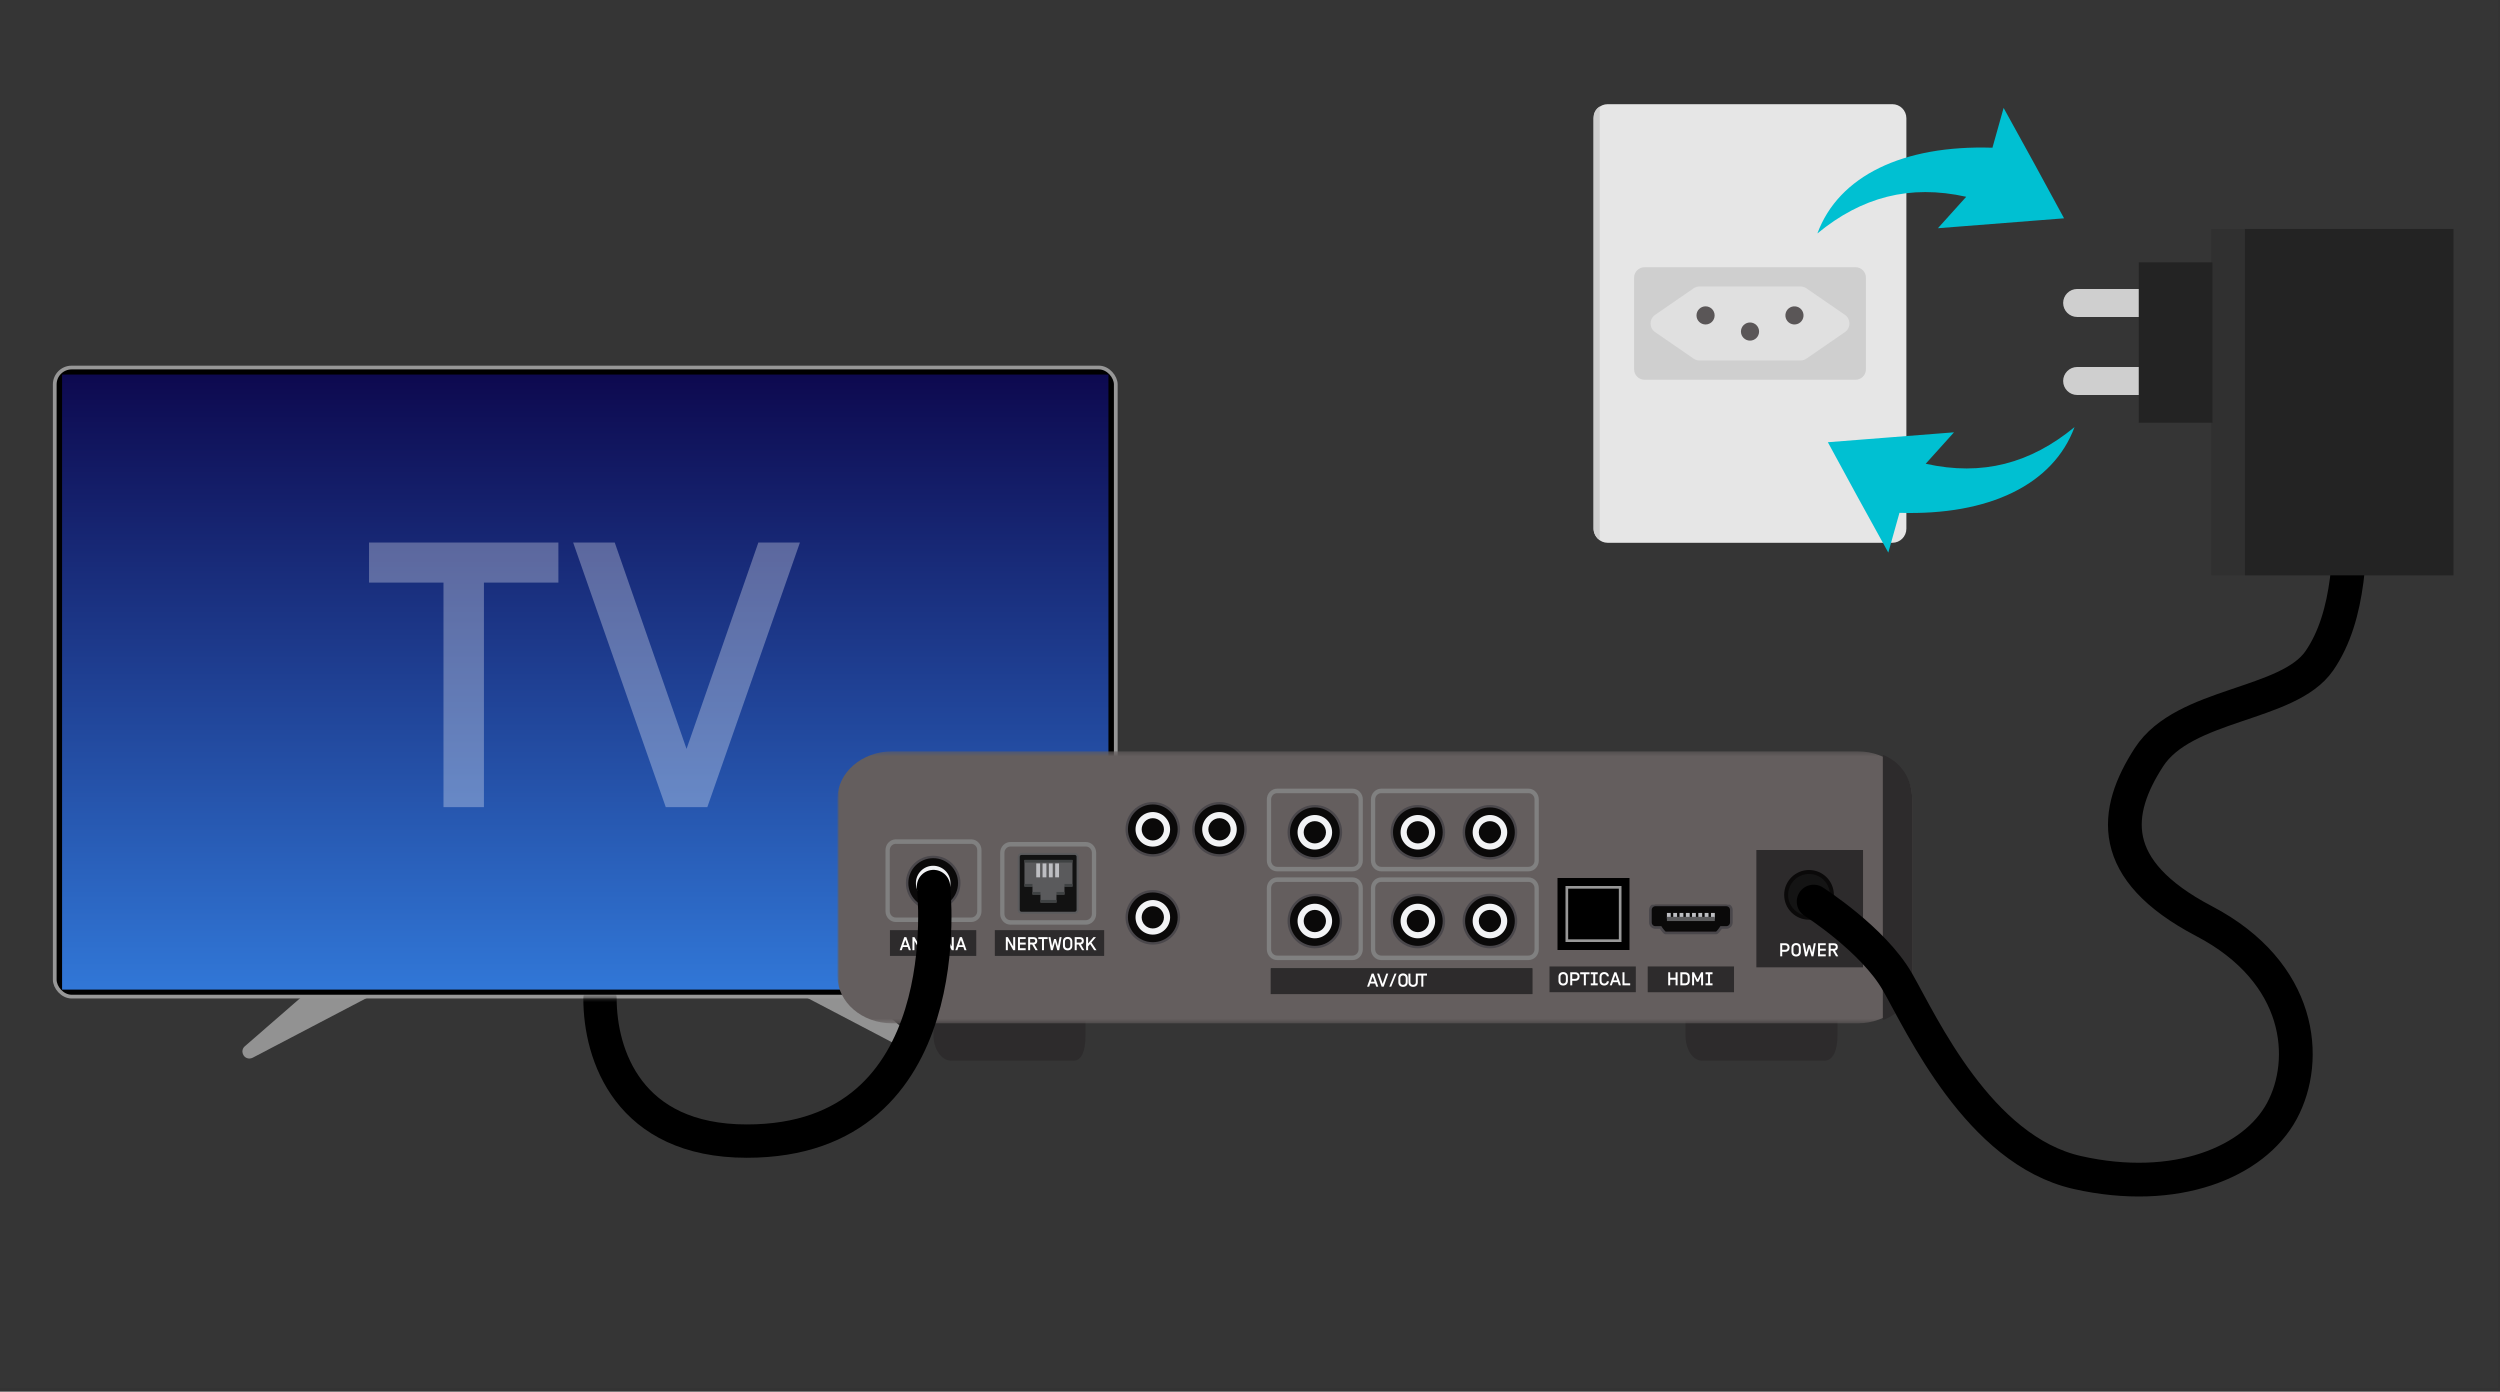<svg width="600" height="334" viewBox="0 0 600 334" fill="none" xmlns="http://www.w3.org/2000/svg">
<rect x="0" y="0" width="600" height="334" fill="#333333" stroke="none"/>
<g id="Group 3">
<rect id="Mask" width="599.549" height="333.083" fill="#D8D8D8" fill-opacity="0.01"/>
<mask id="mask0" mask-type="alpha" maskUnits="userSpaceOnUse" x="0" y="0" width="600" height="334">
<rect id="Mask_2" width="599.549" height="333.083" fill="white"/>
</mask>
<g mask="url(#mask0)">
<g id="Group">
<g id="Group 42">
<g id="Group Copy">
<path id="Rectangle Copy 2" fill-rule="evenodd" clip-rule="evenodd" d="M86.389 227.086C87.448 226.165 88.876 225.791 90.25 226.075L94.718 226.996C98.86 227.85 99.643 233.428 95.897 235.39L60.639 253.855C60.399 253.98 60.132 254.046 59.861 254.046C58.309 254.046 57.59 252.121 58.761 251.103L86.389 227.086Z" fill="#929292"/>
<path id="Rectangle Copy 3" fill-rule="evenodd" clip-rule="evenodd" d="M191.843 225.213C190.784 224.292 189.356 223.918 187.982 224.202L183.514 225.123C179.372 225.977 178.589 231.555 182.335 233.517L217.593 251.982C217.833 252.107 218.1 252.173 218.371 252.173C219.923 252.173 220.643 250.248 219.472 249.23L191.843 225.213Z" fill="#929292"/>
<rect id="Rectangle" x="13.14" y="88.209" width="254.648" height="150.978" rx="4.05" fill="black" stroke="#979797" stroke-width="0.9"/>
<rect id="Rectangle Copy" x="14.901" y="89.893" width="251.125" height="147.612" fill="url(#paint0_linear)"/>
</g>
<path id="TV" opacity="0.3" fill-rule="evenodd" clip-rule="evenodd" d="M116.144 139.821H134.016V130.205H88.566V139.821H106.437V193.709H116.144V139.821ZM137.554 130.205L159.781 193.709H169.76L191.986 130.205H182.007L164.77 179.738L147.534 130.205H137.554Z" fill="white"/>
</g>
<g id="Group 36 Copy 2">
<g id="Group 33">
<path id="Fill 4" fill-rule="evenodd" clip-rule="evenodd" d="M224.04 244.96V248.503C224.04 252.074 226.173 254.56 228.226 254.56H257.643C259.696 254.56 260.52 252.074 260.52 248.503V244.96H224.04Z" fill="#2D2B2C"/>
<path id="Fill 6" fill-rule="evenodd" clip-rule="evenodd" d="M404.52 244.96V248.503C404.52 252.074 406.413 254.56 408.466 254.56H437.882C439.935 254.56 441 252.074 441 248.503V244.96H404.52Z" fill="#2D2B2C"/>
<g id="Group 10">
<mask id="mask1" mask-type="alpha" maskUnits="userSpaceOnUse" x="201" y="180" width="258" height="66">
<path id="Clip 9" fill-rule="evenodd" clip-rule="evenodd" d="M201 245.602V180.322L458.92 180.322V245.602H201Z" fill="white"/>
</mask>
<g mask="url(#mask1)">
<path id="Fill 8" fill-rule="evenodd" clip-rule="evenodd" d="M214.092 245.602C206.892 245.602 201 240.517 201 234.302V191.622C201 185.407 206.892 180.322 214.092 180.322H445.828C453.029 180.322 458.92 185.407 458.92 191.622V234.302C458.92 240.517 453.029 245.602 445.828 245.602H214.092Z" fill="#645E5E"/>
</g>
</g>
<g id="Group 34">
<g clip-path="url(#clip0)">
<g id="Group 2">
<path id="Fill 63" fill-rule="evenodd" clip-rule="evenodd" d="M414.31 217.172H405.807H397.303C396.635 217.172 396.09 217.719 396.09 218.386V221.385C396.09 222.053 396.635 222.599 397.303 222.599H398.55L398.723 222.865L398.737 222.888C398.737 222.888 399.462 223.904 399.707 223.904H401.996H405.807H409.617H411.906C412.151 223.904 412.877 222.888 412.877 222.888L412.89 222.865L413.064 222.599H414.31C414.978 222.599 415.524 222.053 415.524 221.385V218.386C415.524 217.719 414.978 217.172 414.31 217.172Z" fill="#0A0909"/>
<path id="Stroke 64" fill-rule="evenodd" clip-rule="evenodd" d="M414.31 217.172H405.807H397.303C396.635 217.172 396.09 217.719 396.09 218.386V221.385C396.09 222.053 396.635 222.599 397.303 222.599H398.55L398.723 222.865L398.737 222.888C398.737 222.888 399.462 223.904 399.707 223.904H401.996H405.807H409.617H411.906C412.151 223.904 412.877 222.888 412.877 222.888L412.89 222.865L413.064 222.599H414.31C414.978 222.599 415.524 222.053 415.524 221.385V218.386C415.524 217.719 414.978 217.172 414.31 217.172Z" stroke="#4A474B" stroke-width="0.64"/>
<path id="Fill 65" fill-rule="evenodd" clip-rule="evenodd" d="M401.575 220.431H402.496V219.105H401.575V220.431Z" fill="#BDBEC2"/>
<path id="Fill 66" fill-rule="evenodd" clip-rule="evenodd" d="M400.059 220.431H400.981V219.105H400.059V220.431Z" fill="#BDBEC2"/>
<path id="Fill 67" fill-rule="evenodd" clip-rule="evenodd" d="M403.09 220.431H404.012V219.105H403.09V220.431Z" fill="#BDBEC2"/>
<path id="Fill 68" fill-rule="evenodd" clip-rule="evenodd" d="M404.606 220.431H405.527V219.105H404.606V220.431Z" fill="#BDBEC2"/>
<path id="Fill 69" fill-rule="evenodd" clip-rule="evenodd" d="M407.601 220.431H408.523V219.105H407.601V220.431Z" fill="#BDBEC2"/>
<path id="Fill 70" fill-rule="evenodd" clip-rule="evenodd" d="M406.086 220.431H407.008V219.105H406.086V220.431Z" fill="#BDBEC2"/>
<path id="Fill 71" fill-rule="evenodd" clip-rule="evenodd" d="M409.117 220.431H410.039V219.105H409.117V220.431Z" fill="#BDBEC2"/>
<path id="Fill 72" fill-rule="evenodd" clip-rule="evenodd" d="M410.633 220.431H411.554V219.105H410.633V220.431Z" fill="#BDBEC2"/>
<path id="Fill 73" fill-rule="evenodd" clip-rule="evenodd" d="M400.06 221.049H411.554V220.042H400.06V221.049Z" fill="#5A5A5C"/>
<path id="Fill 74" fill-rule="evenodd" clip-rule="evenodd" d="M395.448 238.135H416.165V231.948H395.448V238.135Z" fill="#2D2B2C"/>
<path id="Fill 74 Copy" fill-rule="evenodd" clip-rule="evenodd" d="M371.88 238.135H392.597V231.948H371.88V238.135Z" fill="#2D2B2C"/>
</g>
<path id="HDMI" d="M402.141 234.661H400.851V233.344H400.372V236.48H400.851V235.136H402.141V236.48H402.62V233.344H402.141V234.661ZM404.41 236.48C404.577 236.48 404.729 236.455 404.867 236.404C405.004 236.353 405.122 236.28 405.221 236.184C405.322 236.086 405.4 235.968 405.454 235.83C405.507 235.693 405.534 235.541 405.534 235.373V234.451C405.534 234.283 405.507 234.131 405.454 233.994C405.4 233.856 405.322 233.74 405.221 233.644C405.122 233.546 405.004 233.471 404.867 233.42C404.729 233.369 404.577 233.344 404.41 233.344H403.285V236.48H404.41ZM403.765 236.005V233.819H404.41C404.49 233.819 404.568 233.832 404.643 233.859C404.72 233.886 404.791 233.926 404.853 233.98C404.916 234.031 404.965 234.098 405.001 234.182C405.037 234.262 405.055 234.355 405.055 234.46V235.364C405.055 235.469 405.037 235.563 405.001 235.647C404.965 235.727 404.916 235.795 404.853 235.848C404.791 235.899 404.72 235.938 404.643 235.965C404.568 235.992 404.49 236.005 404.41 236.005H403.765ZM407.42 235.078L406.582 233.344H406.103V236.48H406.578V234.303L407.223 235.638H407.617L408.262 234.303V236.48H408.737V233.344H408.258L407.42 235.078ZM411.005 233.819V233.344H409.334V233.819H409.93V236.005H409.334V236.48H411.005V236.005H410.41V233.819H411.005Z" fill="white"/>
<path id="optical" d="M374.037 235.418C374.037 235.585 374.064 235.738 374.118 235.875C374.172 236.013 374.248 236.131 374.347 236.229C374.448 236.325 374.568 236.398 374.705 236.449C374.842 236.499 374.995 236.525 375.162 236.525C375.329 236.525 375.481 236.499 375.619 236.449C375.756 236.398 375.874 236.325 375.973 236.229C376.074 236.131 376.152 236.013 376.206 235.875C376.26 235.738 376.286 235.585 376.286 235.418V234.406C376.286 234.238 376.26 234.086 376.206 233.949C376.152 233.811 376.074 233.695 375.973 233.599C375.874 233.501 375.756 233.426 375.619 233.375C375.481 233.325 375.329 233.299 375.162 233.299C374.995 233.299 374.842 233.325 374.705 233.375C374.568 233.426 374.448 233.501 374.347 233.599C374.248 233.695 374.172 233.811 374.118 233.949C374.064 234.086 374.037 234.238 374.037 234.406V235.418ZM375.807 235.418C375.807 235.523 375.789 235.615 375.753 235.696C375.717 235.777 375.668 235.844 375.605 235.898C375.543 235.948 375.473 235.987 375.395 236.014C375.32 236.038 375.243 236.05 375.162 236.05C375.081 236.05 375.002 236.038 374.924 236.014C374.85 235.987 374.781 235.948 374.718 235.898C374.656 235.844 374.606 235.777 374.571 235.696C374.535 235.615 374.517 235.523 374.517 235.418V234.406C374.517 234.301 374.535 234.209 374.571 234.128C374.606 234.047 374.656 233.982 374.718 233.931C374.781 233.877 374.85 233.838 374.924 233.814C375.002 233.788 375.081 233.774 375.162 233.774C375.243 233.774 375.32 233.788 375.395 233.814C375.473 233.838 375.543 233.877 375.605 233.931C375.668 233.982 375.717 234.047 375.753 234.128C375.789 234.209 375.807 234.301 375.807 234.406V235.418ZM377.337 235.396H378.049C378.225 235.396 378.38 235.369 378.515 235.315C378.649 235.261 378.76 235.188 378.846 235.096C378.933 235 378.997 234.891 379.039 234.769C379.084 234.643 379.106 234.51 379.106 234.37C379.106 234.23 379.084 234.098 379.039 233.976C378.997 233.85 378.933 233.741 378.846 233.649C378.76 233.553 378.649 233.478 378.515 233.425C378.38 233.371 378.225 233.344 378.049 233.344H376.857V236.48H377.337V235.396ZM378.049 233.81C378.147 233.81 378.233 233.825 378.304 233.855C378.376 233.882 378.434 233.92 378.479 233.971C378.527 234.022 378.561 234.082 378.582 234.15C378.606 234.216 378.618 234.288 378.618 234.365C378.618 234.443 378.606 234.516 378.582 234.585C378.561 234.651 378.527 234.709 378.479 234.76C378.434 234.81 378.376 234.851 378.304 234.881C378.233 234.908 378.147 234.921 378.049 234.921H377.337V233.81H378.049ZM381.488 233.819V233.344H379.243V233.819H380.126V236.48H380.605V233.819H381.488ZM383.457 233.819V233.344H381.786V233.819H382.382V236.005H381.786V236.48H383.457V236.005H382.861V233.819H383.457ZM386.134 235.508H385.655C385.646 235.597 385.621 235.677 385.579 235.745C385.54 235.814 385.491 235.871 385.431 235.916C385.371 235.96 385.306 235.995 385.234 236.019C385.162 236.039 385.089 236.05 385.014 236.05C384.934 236.05 384.855 236.038 384.777 236.014C384.702 235.987 384.634 235.948 384.571 235.898C384.508 235.844 384.459 235.777 384.423 235.696C384.387 235.615 384.369 235.523 384.369 235.418V234.406C384.369 234.301 384.387 234.209 384.423 234.128C384.459 234.047 384.508 233.982 384.571 233.931C384.634 233.877 384.702 233.838 384.777 233.814C384.855 233.788 384.934 233.774 385.014 233.774C385.089 233.774 385.162 233.786 385.234 233.81C385.306 233.831 385.371 233.864 385.431 233.908C385.491 233.953 385.54 234.01 385.579 234.079C385.621 234.147 385.646 234.227 385.655 234.316H386.134C386.125 234.161 386.093 234.02 386.036 233.895C385.979 233.77 385.901 233.662 385.803 233.572C385.704 233.483 385.588 233.416 385.453 233.371C385.319 233.323 385.173 233.299 385.014 233.299C384.847 233.299 384.695 233.325 384.557 233.375C384.42 233.426 384.301 233.501 384.199 233.599C384.101 233.695 384.024 233.811 383.971 233.949C383.917 234.086 383.89 234.238 383.89 234.406V235.418C383.89 235.585 383.917 235.738 383.971 235.875C384.024 236.013 384.101 236.131 384.199 236.229C384.301 236.325 384.42 236.398 384.557 236.449C384.695 236.499 384.847 236.525 385.014 236.525C385.173 236.525 385.318 236.501 385.449 236.453C385.583 236.405 385.7 236.338 385.798 236.252C385.897 236.162 385.975 236.054 386.031 235.929C386.091 235.804 386.125 235.663 386.134 235.508ZM387.249 235.279L387.684 234.034L388.118 235.279H387.249ZM388.535 236.48H389.028L387.93 233.344H387.437L386.34 236.48H386.832L387.097 235.723H388.27L388.535 236.48ZM389.396 236.48H391.246V236.005H389.875V233.344H389.396V236.48Z" fill="white"/>
</g>
</g>
<path id="Fill 11" fill-rule="evenodd" clip-rule="evenodd" d="M451.88 181.162V244.82C456.36 243.22 458.92 239.298 458.92 234.554V191.795C458.92 187.05 456.36 182.882 451.88 181.162Z" fill="#2D2B2C"/>
<g id="Group 28">
<g clip-path="url(#clip1)">
<g id="Group 19">
<path id="Fill 13" fill-rule="evenodd" clip-rule="evenodd" d="M331.487 211.658C330.694 211.658 330.047 212.337 330.047 213.173V227.823C330.047 228.658 330.694 229.338 331.487 229.338H366.847C367.64 229.338 368.287 228.658 368.287 227.823V213.173C368.287 212.337 367.64 211.658 366.847 211.658H331.487ZM366.847 230.417H331.487C330.127 230.417 329.021 229.253 329.021 227.823V213.173C329.021 211.742 330.127 210.578 331.487 210.578H366.847C368.206 210.578 369.313 211.742 369.313 213.173V227.823C369.313 229.253 368.206 230.417 366.847 230.417Z" fill="#808080"/>
<path id="Fill 15" fill-rule="evenodd" clip-rule="evenodd" d="M306.507 211.658C305.712 211.658 305.067 212.337 305.067 213.173V227.823C305.067 228.658 305.712 229.338 306.507 229.338H324.613C325.408 229.338 326.053 228.658 326.053 227.823V213.173C326.053 212.337 325.408 211.658 324.613 211.658H306.507ZM324.613 230.417H306.507C305.147 230.417 304.04 229.253 304.04 227.823V213.173C304.04 211.742 305.147 210.578 306.507 210.578H324.613C325.973 210.578 327.08 211.742 327.08 213.173V227.823C327.08 229.253 325.973 230.417 324.613 230.417Z" fill="#808080"/>
<path id="Fill 48" fill-rule="evenodd" clip-rule="evenodd" d="M364.142 221.045C364.142 224.666 361.207 227.601 357.586 227.601C353.966 227.601 351.031 224.666 351.031 221.045C351.031 217.425 353.966 214.49 357.586 214.49C361.207 214.49 364.142 217.425 364.142 221.045Z" fill="#4A474B"/>
<path id="Fill 49" fill-rule="evenodd" clip-rule="evenodd" d="M363.553 221.045C363.553 224.341 360.882 227.013 357.586 227.013C354.291 227.013 351.62 224.341 351.62 221.045C351.62 217.751 354.291 215.079 357.586 215.079C360.882 215.079 363.553 217.751 363.553 221.045Z" fill="#0A0909"/>
<path id="Fill 50" fill-rule="evenodd" clip-rule="evenodd" d="M361.734 221.045C361.734 223.337 359.877 225.194 357.587 225.194C355.295 225.194 353.438 223.337 353.438 221.045C353.438 218.755 355.295 216.897 357.587 216.897C359.877 216.897 361.734 218.755 361.734 221.045Z" fill="#F2F3F5"/>
<path id="Fill 51" fill-rule="evenodd" clip-rule="evenodd" d="M360.258 221.045C360.258 222.521 359.062 223.717 357.586 223.717C356.111 223.717 354.914 222.521 354.914 221.045C354.914 219.57 356.111 218.374 357.586 218.374C359.062 218.374 360.258 219.57 360.258 221.045Z" fill="#0A0909"/>
<path id="Fill 52" fill-rule="evenodd" clip-rule="evenodd" d="M346.841 221.045C346.841 224.666 343.906 227.601 340.286 227.601C336.665 227.601 333.73 224.666 333.73 221.045C333.73 217.425 336.665 214.49 340.286 214.49C343.906 214.49 346.841 217.425 346.841 221.045Z" fill="#4A474B"/>
<path id="Fill 53" fill-rule="evenodd" clip-rule="evenodd" d="M346.252 221.045C346.252 224.341 343.581 227.013 340.286 227.013C336.99 227.013 334.319 224.341 334.319 221.045C334.319 217.751 336.99 215.079 340.286 215.079C343.581 215.079 346.252 217.751 346.252 221.045Z" fill="#0A0909"/>
<path id="Fill 54" fill-rule="evenodd" clip-rule="evenodd" d="M344.434 221.045C344.434 223.337 342.577 225.194 340.286 225.194C337.994 225.194 336.138 223.337 336.138 221.045C336.138 218.755 337.994 216.897 340.286 216.897C342.577 216.897 344.434 218.755 344.434 221.045Z" fill="#F2F3F5"/>
<path id="Fill 55" fill-rule="evenodd" clip-rule="evenodd" d="M342.958 221.045C342.958 222.521 341.761 223.717 340.286 223.717C338.81 223.717 337.614 222.521 337.614 221.045C337.614 219.57 338.81 218.374 340.286 218.374C341.761 218.374 342.958 219.57 342.958 221.045Z" fill="#0A0909"/>
<path id="Fill 56" fill-rule="evenodd" clip-rule="evenodd" d="M322.116 221.045C322.116 224.666 319.181 227.601 315.56 227.601C311.94 227.601 309.005 224.666 309.005 221.045C309.005 217.425 311.94 214.49 315.56 214.49C319.181 214.49 322.116 217.425 322.116 221.045Z" fill="#4A474B"/>
<path id="Fill 57" fill-rule="evenodd" clip-rule="evenodd" d="M321.527 221.045C321.527 224.341 318.856 227.013 315.56 227.013C312.265 227.013 309.593 224.341 309.593 221.045C309.593 217.751 312.265 215.079 315.56 215.079C318.856 215.079 321.527 217.751 321.527 221.045Z" fill="#0A0909"/>
<path id="Fill 58" fill-rule="evenodd" clip-rule="evenodd" d="M319.708 221.045C319.708 223.337 317.851 225.194 315.56 225.194C313.269 225.194 311.412 223.337 311.412 221.045C311.412 218.755 313.269 216.897 315.56 216.897C317.851 216.897 319.708 218.755 319.708 221.045Z" fill="#F2F3F5"/>
<path id="Fill 59" fill-rule="evenodd" clip-rule="evenodd" d="M318.232 221.045C318.232 222.521 317.036 223.717 315.56 223.717C314.085 223.717 312.888 222.521 312.888 221.045C312.888 219.57 314.085 218.374 315.56 218.374C317.036 218.374 318.232 219.57 318.232 221.045Z" fill="#0A0909"/>
</g>
<g id="Group 19 Copy">
<path id="Fill 13_2" fill-rule="evenodd" clip-rule="evenodd" d="M331.487 190.361C330.694 190.361 330.047 191.041 330.047 191.876V206.527C330.047 207.362 330.694 208.041 331.487 208.041H366.847C367.64 208.041 368.287 207.362 368.287 206.527V191.876C368.287 191.041 367.64 190.361 366.847 190.361H331.487ZM366.847 209.121H331.487C330.127 209.121 329.021 207.957 329.021 206.527V191.876C329.021 190.446 330.127 189.282 331.487 189.282H366.847C368.206 189.282 369.313 190.446 369.313 191.876V206.527C369.313 207.957 368.206 209.121 366.847 209.121Z" fill="#808080"/>
<path id="Fill 15_2" fill-rule="evenodd" clip-rule="evenodd" d="M306.507 190.361C305.712 190.361 305.067 191.041 305.067 191.876V206.527C305.067 207.362 305.712 208.041 306.507 208.041H324.613C325.408 208.041 326.053 207.362 326.053 206.527V191.876C326.053 191.041 325.408 190.361 324.613 190.361H306.507ZM324.613 209.121H306.507C305.147 209.121 304.04 207.957 304.04 206.527V191.876C304.04 190.446 305.147 189.282 306.507 189.282H324.613C325.973 189.282 327.08 190.446 327.08 191.876V206.527C327.08 207.957 325.973 209.121 324.613 209.121Z" fill="#808080"/>
<path id="Fill 48_2" fill-rule="evenodd" clip-rule="evenodd" d="M364.142 199.749C364.142 203.369 361.207 206.304 357.586 206.304C353.966 206.304 351.031 203.369 351.031 199.749C351.031 196.129 353.966 193.193 357.586 193.193C361.207 193.193 364.142 196.129 364.142 199.749Z" fill="#4A474B"/>
<path id="Fill 49_2" fill-rule="evenodd" clip-rule="evenodd" d="M363.553 199.749C363.553 203.044 360.882 205.716 357.586 205.716C354.291 205.716 351.62 203.044 351.62 199.749C351.62 196.454 354.291 193.782 357.586 193.782C360.882 193.782 363.553 196.454 363.553 199.749Z" fill="#0A0909"/>
<path id="Fill 50_2" fill-rule="evenodd" clip-rule="evenodd" d="M361.734 199.749C361.734 202.04 359.877 203.897 357.587 203.897C355.295 203.897 353.438 202.04 353.438 199.749C353.438 197.458 355.295 195.601 357.587 195.601C359.877 195.601 361.734 197.458 361.734 199.749Z" fill="#F2F3F5"/>
<path id="Fill 51_2" fill-rule="evenodd" clip-rule="evenodd" d="M360.258 199.749C360.258 201.225 359.062 202.421 357.586 202.421C356.111 202.421 354.914 201.225 354.914 199.749C354.914 198.274 356.111 197.078 357.586 197.078C359.062 197.078 360.258 198.274 360.258 199.749Z" fill="#0A0909"/>
<path id="Fill 52_2" fill-rule="evenodd" clip-rule="evenodd" d="M346.841 199.749C346.841 203.369 343.906 206.304 340.286 206.304C336.665 206.304 333.73 203.369 333.73 199.749C333.73 196.129 336.665 193.193 340.286 193.193C343.906 193.193 346.841 196.129 346.841 199.749Z" fill="#4A474B"/>
<path id="Fill 53_2" fill-rule="evenodd" clip-rule="evenodd" d="M346.252 199.749C346.252 203.044 343.581 205.716 340.286 205.716C336.99 205.716 334.319 203.044 334.319 199.749C334.319 196.454 336.99 193.782 340.286 193.782C343.581 193.782 346.252 196.454 346.252 199.749Z" fill="#0A0909"/>
<path id="Fill 54_2" fill-rule="evenodd" clip-rule="evenodd" d="M344.434 199.749C344.434 202.04 342.577 203.897 340.286 203.897C337.994 203.897 336.138 202.04 336.138 199.749C336.138 197.458 337.994 195.601 340.286 195.601C342.577 195.601 344.434 197.458 344.434 199.749Z" fill="#F2F3F5"/>
<path id="Fill 55_2" fill-rule="evenodd" clip-rule="evenodd" d="M342.958 199.749C342.958 201.225 341.761 202.421 340.286 202.421C338.81 202.421 337.614 201.225 337.614 199.749C337.614 198.274 338.81 197.078 340.286 197.078C341.761 197.078 342.958 198.274 342.958 199.749Z" fill="#0A0909"/>
<g id="Group 29">
<path id="Fill 56_2" fill-rule="evenodd" clip-rule="evenodd" d="M322.116 199.749C322.116 203.369 319.181 206.304 315.56 206.304C311.94 206.304 309.005 203.369 309.005 199.749C309.005 196.129 311.94 193.193 315.56 193.193C319.181 193.193 322.116 196.129 322.116 199.749Z" fill="#4A474B"/>
<path id="Fill 57_2" fill-rule="evenodd" clip-rule="evenodd" d="M321.527 199.749C321.527 203.044 318.856 205.716 315.56 205.716C312.265 205.716 309.593 203.044 309.593 199.749C309.593 196.454 312.265 193.782 315.56 193.782C318.856 193.782 321.527 196.454 321.527 199.749Z" fill="#0A0909"/>
<path id="Fill 58_2" fill-rule="evenodd" clip-rule="evenodd" d="M319.708 199.749C319.708 202.04 317.851 203.897 315.56 203.897C313.269 203.897 311.412 202.04 311.412 199.749C311.412 197.458 313.269 195.601 315.56 195.601C317.851 195.601 319.708 197.458 319.708 199.749Z" fill="#F2F3F5"/>
<path id="Fill 59_2" fill-rule="evenodd" clip-rule="evenodd" d="M318.232 199.749C318.232 201.225 317.036 202.421 315.56 202.421C314.085 202.421 312.888 201.225 312.888 199.749C312.888 198.274 314.085 197.078 315.56 197.078C317.036 197.078 318.232 198.274 318.232 199.749Z" fill="#0A0909"/>
</g>
</g>
<path id="Fill 24" fill-rule="evenodd" clip-rule="evenodd" d="M304.996 238.575H367.758V232.389H304.996V238.575Z" fill="#2D2B2C"/>
<path id="Fill 24 Copy" fill-rule="evenodd" clip-rule="evenodd" d="M304.996 238.575H367.758V232.389H304.996V238.575Z" fill="#2D2B2C"/>
<path id="AV / OUT" d="M329.01 235.601L329.444 234.356L329.879 235.601H329.01ZM330.295 236.802H330.788L329.691 233.666H329.198L328.1 236.802H328.593L328.857 236.045H330.031L330.295 236.802ZM333.186 233.666H332.693L331.842 236.112L330.991 233.666H330.498L331.596 236.802H332.088L333.186 233.666ZM333.428 236.802H333.894L335.161 233.666H334.696L333.428 236.802ZM335.605 235.74C335.605 235.907 335.632 236.06 335.686 236.197C335.739 236.334 335.815 236.452 335.914 236.551C336.016 236.646 336.135 236.72 336.272 236.77C336.41 236.821 336.562 236.847 336.729 236.847C336.897 236.847 337.049 236.821 337.186 236.77C337.324 236.72 337.442 236.646 337.54 236.551C337.642 236.452 337.719 236.334 337.773 236.197C337.827 236.06 337.854 235.907 337.854 235.74V234.728C337.854 234.56 337.827 234.408 337.773 234.271C337.719 234.133 337.642 234.017 337.54 233.921C337.442 233.823 337.324 233.748 337.186 233.697C337.049 233.646 336.897 233.621 336.729 233.621C336.562 233.621 336.41 233.646 336.272 233.697C336.135 233.748 336.016 233.823 335.914 233.921C335.815 234.017 335.739 234.133 335.686 234.271C335.632 234.408 335.605 234.56 335.605 234.728V235.74ZM337.375 235.74C337.375 235.845 337.357 235.937 337.321 236.018C337.285 236.098 337.236 236.166 337.173 236.219C337.11 236.27 337.04 236.309 336.962 236.336C336.888 236.36 336.81 236.372 336.729 236.372C336.649 236.372 336.57 236.36 336.492 236.336C336.417 236.309 336.349 236.27 336.286 236.219C336.223 236.166 336.174 236.098 336.138 236.018C336.102 235.937 336.084 235.845 336.084 235.74V234.728C336.084 234.623 336.102 234.53 336.138 234.45C336.174 234.369 336.223 234.303 336.286 234.253C336.349 234.199 336.417 234.16 336.492 234.136C336.57 234.109 336.649 234.096 336.729 234.096C336.81 234.096 336.888 234.109 336.962 234.136C337.04 234.16 337.11 234.199 337.173 234.253C337.236 234.303 337.285 234.369 337.321 234.45C337.357 234.53 337.375 234.623 337.375 234.728V235.74ZM339.791 235.74C339.791 235.845 339.773 235.937 339.737 236.018C339.701 236.098 339.652 236.166 339.589 236.219C339.527 236.27 339.457 236.309 339.379 236.336C339.304 236.36 339.227 236.372 339.146 236.372C339.065 236.372 338.986 236.36 338.908 236.336C338.834 236.309 338.765 236.27 338.702 236.219C338.64 236.166 338.59 236.098 338.555 236.018C338.519 235.937 338.501 235.845 338.501 235.74V233.666H338.021V235.74C338.021 235.907 338.048 236.06 338.102 236.197C338.156 236.334 338.232 236.452 338.331 236.551C338.432 236.646 338.552 236.72 338.689 236.77C338.826 236.821 338.979 236.847 339.146 236.847C339.313 236.847 339.465 236.821 339.603 236.77C339.74 236.72 339.858 236.646 339.957 236.551C340.058 236.452 340.136 236.334 340.19 236.197C340.244 236.06 340.27 235.907 340.27 235.74V233.666H339.791V235.74ZM342.478 234.141V233.666H340.234V234.141H341.116V236.802H341.596V234.141H342.478Z" fill="white"/>
</g>
</g>
<g id="Group 20">
<path id="Fill 17" fill-rule="evenodd" clip-rule="evenodd" d="M242.507 203.162C241.713 203.162 241.067 203.841 241.067 204.677V219.327C241.067 220.162 241.713 220.842 242.507 220.842H260.613C261.408 220.842 262.053 220.162 262.053 219.327V204.677C262.053 203.841 261.408 203.162 260.613 203.162H242.507ZM260.613 221.921H242.507C241.147 221.921 240.04 220.757 240.04 219.327V204.677C240.04 203.246 241.147 202.082 242.507 202.082H260.613C261.973 202.082 263.08 203.246 263.08 204.677V219.327C263.08 220.757 261.973 221.921 260.613 221.921Z" fill="#808080"/>
<path id="Fill 28" fill-rule="evenodd" clip-rule="evenodd" d="M257.949 219.067H245.171C244.799 219.067 244.494 218.763 244.494 218.39V205.613C244.494 205.241 244.799 204.936 245.171 204.936H257.949C258.322 204.936 258.626 205.241 258.626 205.613V218.39C258.626 218.763 258.322 219.067 257.949 219.067Z" fill="#121212"/>
<path id="Fill 30" fill-rule="evenodd" clip-rule="evenodd" d="M245.172 205.181C244.934 205.181 244.74 205.375 244.74 205.613V218.391C244.74 218.629 244.934 218.821 245.172 218.821H257.949C258.187 218.821 258.381 218.629 258.381 218.391V205.613C258.381 205.375 258.187 205.181 257.949 205.181H245.172ZM257.949 219.313H245.172C244.663 219.313 244.249 218.899 244.249 218.391V205.613C244.249 205.104 244.663 204.689 245.172 204.689H257.949C258.458 204.689 258.872 205.104 258.872 205.613V218.391C258.872 218.899 258.458 219.313 257.949 219.313Z" fill="#5B5B5D"/>
<path id="Fill 32" fill-rule="evenodd" clip-rule="evenodd" d="M251.477 206.384H245.875V212.784H247.795V214.704H249.715V216.624H251.477H253.555V214.704H255.475V212.784H257.395V206.384H251.477Z" fill="#5A5A5C"/>
<path id="Fill 34" fill-rule="evenodd" clip-rule="evenodd" d="M245.876 207.023H257.396V206.383H245.876V207.023Z" fill="#3F4243"/>
<path id="Fill 36" fill-rule="evenodd" clip-rule="evenodd" d="M245.876 212.784H247.796V212.144H245.876V212.784Z" fill="#3F4243"/>
<path id="Fill 37" fill-rule="evenodd" clip-rule="evenodd" d="M255.476 212.784H257.396V212.144H255.476V212.784Z" fill="#3F4243"/>
<path id="Fill 38" fill-rule="evenodd" clip-rule="evenodd" d="M247.796 214.703H249.716V214.063H247.796V214.703Z" fill="#3F4243"/>
<path id="Fill 39" fill-rule="evenodd" clip-rule="evenodd" d="M249.716 216.623H253.556V215.983H249.716V216.623Z" fill="#3F4243"/>
<path id="Fill 40" fill-rule="evenodd" clip-rule="evenodd" d="M253.556 214.703H255.476V214.063H253.556V214.703Z" fill="#3F4243"/>
<path id="Fill 41" fill-rule="evenodd" clip-rule="evenodd" d="M250.214 210.562H251.136V207.225H250.214V210.562Z" fill="#BDBEC2"/>
<path id="Fill 42" fill-rule="evenodd" clip-rule="evenodd" d="M248.699 210.562H249.62V207.225H248.699V210.562Z" fill="#BDBEC2"/>
<path id="Fill 43" fill-rule="evenodd" clip-rule="evenodd" d="M251.73 210.562H252.651V207.225H251.73V210.562Z" fill="#BDBEC2"/>
<path id="Fill 44" fill-rule="evenodd" clip-rule="evenodd" d="M253.245 210.562H254.167V207.225H253.245V210.562Z" fill="#BDBEC2"/>
</g>
<g id="Group 24">
<g clip-path="url(#clip2)">
<path id="Fill 19" fill-rule="evenodd" clip-rule="evenodd" d="M214.987 202.522C214.192 202.522 213.547 203.201 213.547 204.036V218.687C213.547 219.522 214.192 220.202 214.987 220.202H233.093C233.888 220.202 234.533 219.522 234.533 218.687V204.036C234.533 203.201 233.888 202.522 233.093 202.522H214.987ZM233.093 221.281H214.987C213.627 221.281 212.52 220.117 212.52 218.687V204.036C212.52 202.606 213.627 201.442 214.987 201.442H233.093C234.453 201.442 235.56 202.606 235.56 204.036V218.687C235.56 220.117 234.453 221.281 233.093 221.281Z" fill="#808080"/>
<path id="Fill 21" fill-rule="evenodd" clip-rule="evenodd" d="M213.586 229.42H234.303V223.233H213.586V229.42Z" fill="#2D2B2C"/>
<path id="ANTENA" d="M216.839 226.84L217.273 225.594L217.708 226.84H216.839ZM218.124 228.041H218.617L217.52 224.905H217.027L215.929 228.041H216.422L216.686 227.283H217.86L218.124 228.041ZM221.235 224.905H220.755V227.153L219.465 224.905H218.986V228.041H219.465V225.792L220.755 228.041H221.235V224.905ZM223.848 225.379V224.905H221.604V225.379H222.486V228.041H222.966V225.379H223.848ZM224.693 225.379H226.064V224.905H224.214V228.041H226.064V227.566H224.693V226.697H226.064V226.222H224.693V225.379ZM228.904 224.905H228.425V227.153L227.134 224.905H226.655V228.041H227.134V225.792L228.425 228.041H228.904V224.905ZM230.182 226.84L230.617 225.594L231.052 226.84H230.182ZM231.468 228.041H231.961L230.863 224.905H230.371L229.273 228.041H229.766L230.03 227.283H231.204L231.468 228.041Z" fill="white"/>
<path id="Fill 21 Copy" fill-rule="evenodd" clip-rule="evenodd" d="M238.76 229.42H265V223.233H238.76V229.42Z" fill="#2D2B2C"/>
<path id="nertwork" d="M243.648 224.905H243.169V227.153L241.879 224.905H241.399V228.041H241.879V225.792L243.169 228.041H243.648V224.905ZM244.792 225.379H246.163V224.905H244.313V228.041H246.163V227.566H244.792V226.697H246.163V226.222H244.792V225.379ZM247.986 226.231H247.234V225.379H247.986C248.058 225.379 248.124 225.39 248.183 225.411C248.243 225.429 248.292 225.456 248.331 225.491C248.373 225.527 248.404 225.572 248.425 225.626C248.449 225.677 248.461 225.736 248.461 225.805C248.461 225.874 248.449 225.935 248.425 225.989C248.404 226.039 248.373 226.083 248.331 226.119C248.292 226.154 248.243 226.183 248.183 226.204C248.124 226.222 248.058 226.231 247.986 226.231ZM247.722 226.692L248.515 228.041H249.053L248.246 226.67C248.36 226.649 248.46 226.614 248.546 226.567C248.636 226.516 248.711 226.453 248.77 226.378C248.83 226.304 248.875 226.219 248.905 226.123C248.935 226.025 248.95 225.917 248.95 225.801C248.95 225.666 248.929 225.544 248.887 225.433C248.845 225.323 248.782 225.229 248.699 225.151C248.618 225.07 248.516 225.009 248.394 224.967C248.275 224.925 248.139 224.905 247.986 224.905H246.754V228.041H247.234V226.692H247.722ZM251.438 225.379V224.905H249.193V225.379H250.076V228.041H250.555V225.379H251.438ZM253.746 228.041H254.198L254.776 224.905H254.306L253.907 227.1L253.428 225.353H252.98L252.5 227.1L252.102 224.905H251.631L252.209 228.041H252.662L253.204 226.065L253.746 228.041ZM255.108 226.979C255.108 227.146 255.135 227.298 255.189 227.436C255.243 227.573 255.319 227.691 255.418 227.79C255.519 227.885 255.639 227.958 255.776 228.009C255.913 228.06 256.066 228.085 256.233 228.085C256.4 228.085 256.552 228.06 256.69 228.009C256.827 227.958 256.945 227.885 257.044 227.79C257.145 227.691 257.223 227.573 257.277 227.436C257.33 227.298 257.357 227.146 257.357 226.979V225.966C257.357 225.799 257.33 225.647 257.277 225.509C257.223 225.372 257.145 225.255 257.044 225.16C256.945 225.061 256.827 224.987 256.69 224.936C256.552 224.885 256.4 224.86 256.233 224.86C256.066 224.86 255.913 224.885 255.776 224.936C255.639 224.987 255.519 225.061 255.418 225.16C255.319 225.255 255.243 225.372 255.189 225.509C255.135 225.647 255.108 225.799 255.108 225.966V226.979ZM256.878 226.979C256.878 227.083 256.86 227.176 256.824 227.257C256.788 227.337 256.739 227.404 256.676 227.458C256.614 227.509 256.543 227.548 256.466 227.575C256.391 227.599 256.314 227.61 256.233 227.61C256.152 227.61 256.073 227.599 255.995 227.575C255.921 227.548 255.852 227.509 255.789 227.458C255.727 227.404 255.677 227.337 255.642 227.257C255.606 227.176 255.588 227.083 255.588 226.979V225.966C255.588 225.862 255.606 225.769 255.642 225.689C255.677 225.608 255.727 225.542 255.789 225.491C255.852 225.438 255.921 225.399 255.995 225.375C256.073 225.348 256.152 225.335 256.233 225.335C256.314 225.335 256.391 225.348 256.466 225.375C256.543 225.399 256.614 225.438 256.676 225.491C256.739 225.542 256.788 225.608 256.824 225.689C256.86 225.769 256.878 225.862 256.878 225.966V226.979ZM259.16 226.231H258.407V225.379H259.16C259.232 225.379 259.297 225.39 259.357 225.411C259.417 225.429 259.466 225.456 259.505 225.491C259.547 225.527 259.578 225.572 259.599 225.626C259.623 225.677 259.635 225.736 259.635 225.805C259.635 225.874 259.623 225.935 259.599 225.989C259.578 226.039 259.547 226.083 259.505 226.119C259.466 226.154 259.417 226.183 259.357 226.204C259.297 226.222 259.232 226.231 259.16 226.231ZM258.896 226.692L259.689 228.041H260.226L259.42 226.67C259.533 226.649 259.633 226.614 259.72 226.567C259.81 226.516 259.884 226.453 259.944 226.378C260.004 226.304 260.049 226.219 260.079 226.123C260.108 226.025 260.123 225.917 260.123 225.801C260.123 225.666 260.102 225.544 260.061 225.433C260.019 225.323 259.956 225.229 259.872 225.151C259.792 225.07 259.69 225.009 259.568 224.967C259.448 224.925 259.312 224.905 259.16 224.905H257.928V228.041H258.407V226.692H258.896ZM261.142 227.131L261.621 226.567L262.593 228.041H263.158L261.939 226.195L263.037 224.905H262.446L261.142 226.437V224.905H260.662V228.041H261.142V227.131Z" fill="white"/>
<path id="Fill 60" fill-rule="evenodd" clip-rule="evenodd" d="M230.521 211.931C230.521 215.551 227.586 218.487 223.966 218.487C220.345 218.487 217.41 215.551 217.41 211.931C217.41 208.311 220.345 205.375 223.966 205.375C227.586 205.375 230.521 208.311 230.521 211.931Z" fill="#4A474B"/>
<path id="Fill 61" fill-rule="evenodd" clip-rule="evenodd" d="M229.932 211.931C229.932 215.226 227.261 217.898 223.966 217.898C220.67 217.898 217.999 215.226 217.999 211.931C217.999 208.636 220.67 205.964 223.966 205.964C227.261 205.964 229.932 208.636 229.932 211.931Z" fill="#0A0909"/>
<path id="Fill 62" fill-rule="evenodd" clip-rule="evenodd" d="M228.114 211.931C228.114 214.222 226.256 216.079 223.966 216.079C221.675 216.079 219.817 214.222 219.817 211.931C219.817 209.64 221.675 207.783 223.966 207.783C226.256 207.783 228.114 209.64 228.114 211.931Z" fill="#F2F3F5"/>
<path id="Fill 63_2" fill-rule="evenodd" clip-rule="evenodd" d="M224.802 211.931C224.802 212.394 224.428 212.768 223.965 212.768C223.503 212.768 223.129 212.394 223.129 211.931C223.129 211.468 223.503 211.094 223.965 211.094C224.428 211.094 224.802 211.468 224.802 211.931Z" fill="#0A0909"/>
</g>
</g>
<g id="Group 31">
<g clip-path="url(#clip3)">
<path id="Fill 26" fill-rule="evenodd" clip-rule="evenodd" d="M421.527 232.157H447.127V203.997H421.527V232.157Z" fill="#2D2B2C"/>
<path id="Fill 46" fill-rule="evenodd" clip-rule="evenodd" d="M440.133 214.767C440.133 218.062 437.462 220.734 434.167 220.734C430.871 220.734 428.2 218.062 428.2 214.767C428.2 211.472 430.871 208.8 434.167 208.8C437.462 208.8 440.133 211.472 440.133 214.767Z" fill="#0A0909"/>
<path id="Fill 47" fill-rule="evenodd" clip-rule="evenodd" d="M439.181 214.768C439.181 217.538 436.936 219.783 434.167 219.783C431.397 219.783 429.152 217.538 429.152 214.768C429.152 211.999 431.397 209.754 434.167 209.754C436.936 209.754 439.181 211.999 439.181 214.768Z" fill="#141414"/>
<path id="POWER" d="M427.731 228.432H428.443C428.619 228.432 428.775 228.406 428.909 228.352C429.044 228.298 429.154 228.225 429.241 228.132C429.327 228.037 429.391 227.928 429.433 227.805C429.478 227.68 429.5 227.547 429.5 227.407C429.5 227.266 429.478 227.135 429.433 227.012C429.391 226.887 429.327 226.778 429.241 226.685C429.154 226.59 429.044 226.515 428.909 226.461C428.775 226.407 428.619 226.381 428.443 226.381H427.252V229.517H427.731V228.432ZM428.443 226.847C428.542 226.847 428.627 226.861 428.699 226.891C428.77 226.918 428.828 226.957 428.873 227.008C428.921 227.059 428.955 227.118 428.976 227.187C429 227.253 429.012 227.324 429.012 227.402C429.012 227.48 429 227.553 428.976 227.622C428.955 227.687 428.921 227.746 428.873 227.796C428.828 227.847 428.77 227.887 428.699 227.917C428.627 227.944 428.542 227.958 428.443 227.958H427.731V226.847H428.443ZM429.951 228.455C429.951 228.622 429.978 228.774 430.032 228.912C430.086 229.049 430.162 229.167 430.26 229.266C430.362 229.361 430.481 229.434 430.619 229.485C430.756 229.536 430.909 229.561 431.076 229.561C431.243 229.561 431.395 229.536 431.533 229.485C431.67 229.434 431.788 229.361 431.887 229.266C431.988 229.167 432.066 229.049 432.12 228.912C432.173 228.774 432.2 228.622 432.2 228.455V227.442C432.2 227.275 432.173 227.123 432.12 226.985C432.066 226.848 431.988 226.732 431.887 226.636C431.788 226.537 431.67 226.463 431.533 226.412C431.395 226.361 431.243 226.336 431.076 226.336C430.909 226.336 430.756 226.361 430.619 226.412C430.481 226.463 430.362 226.537 430.26 226.636C430.162 226.732 430.086 226.848 430.032 226.985C429.978 227.123 429.951 227.275 429.951 227.442V228.455ZM431.721 228.455C431.721 228.559 431.703 228.652 431.667 228.733C431.631 228.813 431.582 228.88 431.519 228.934C431.457 228.985 431.386 229.024 431.309 229.051C431.234 229.075 431.156 229.087 431.076 229.087C430.995 229.087 430.916 229.075 430.838 229.051C430.764 229.024 430.695 228.985 430.632 228.934C430.57 228.88 430.52 228.813 430.484 228.733C430.449 228.652 430.431 228.559 430.431 228.455V227.442C430.431 227.338 430.449 227.245 430.484 227.165C430.52 227.084 430.57 227.018 430.632 226.967C430.695 226.914 430.764 226.875 430.838 226.851C430.916 226.824 430.995 226.811 431.076 226.811C431.156 226.811 431.234 226.824 431.309 226.851C431.386 226.875 431.457 226.914 431.519 226.967C431.582 227.018 431.631 227.084 431.667 227.165C431.703 227.245 431.721 227.338 431.721 227.442V228.455ZM434.76 229.517H435.213L435.791 226.381H435.32L434.921 228.576L434.442 226.829H433.994L433.515 228.576L433.116 226.381H432.646L433.223 229.517H433.676L434.218 227.541L434.76 229.517ZM436.808 226.855H438.179V226.381H436.329V229.517H438.179V229.042H436.808V228.173H438.179V227.698H436.808V226.855ZM440.114 227.707H439.361V226.855H440.114C440.186 226.855 440.251 226.866 440.311 226.887C440.371 226.905 440.42 226.932 440.459 226.967C440.501 227.003 440.532 227.048 440.553 227.102C440.577 227.153 440.589 227.212 440.589 227.281C440.589 227.35 440.577 227.411 440.553 227.465C440.532 227.516 440.501 227.559 440.459 227.595C440.42 227.631 440.371 227.659 440.311 227.68C440.251 227.698 440.186 227.707 440.114 227.707ZM439.85 228.168L440.643 229.517H441.18L440.374 228.146C440.487 228.125 440.587 228.09 440.674 228.043C440.764 227.992 440.838 227.929 440.898 227.855C440.958 227.78 441.003 227.695 441.032 227.599C441.062 227.501 441.077 227.393 441.077 227.277C441.077 227.142 441.056 227.02 441.014 226.909C440.973 226.799 440.91 226.705 440.826 226.627C440.746 226.546 440.644 226.485 440.522 226.443C440.402 226.402 440.266 226.381 440.114 226.381H438.882V229.517H439.361V228.168H439.85Z" fill="white"/>
</g>
</g>
<g id="Group 30">
<g id="Group 29_2">
<path id="Fill 56_3" fill-rule="evenodd" clip-rule="evenodd" d="M283.231 199.037C283.231 202.658 280.296 205.593 276.676 205.593C273.055 205.593 270.12 202.658 270.12 199.037C270.12 195.418 273.055 192.482 276.676 192.482C280.296 192.482 283.231 195.418 283.231 199.037Z" fill="#4A474B"/>
<path id="Fill 57_3" fill-rule="evenodd" clip-rule="evenodd" d="M282.642 199.038C282.642 202.333 279.971 205.005 276.676 205.005C273.38 205.005 270.709 202.333 270.709 199.038C270.709 195.743 273.38 193.071 276.676 193.071C279.971 193.071 282.642 195.743 282.642 199.038Z" fill="#0A0909"/>
<path id="Fill 58_3" fill-rule="evenodd" clip-rule="evenodd" d="M280.824 199.037C280.824 201.329 278.966 203.186 276.676 203.186C274.385 203.186 272.527 201.329 272.527 199.037C272.527 196.747 274.385 194.89 276.676 194.89C278.966 194.89 280.824 196.747 280.824 199.037Z" fill="#F2F3F5"/>
<path id="Fill 59_3" fill-rule="evenodd" clip-rule="evenodd" d="M279.347 199.038C279.347 200.513 278.151 201.71 276.675 201.71C275.2 201.71 274.003 200.513 274.003 199.038C274.003 197.562 275.2 196.366 276.675 196.366C278.151 196.366 279.347 197.562 279.347 199.038Z" fill="#0A0909"/>
</g>
<g id="Group 29 Copy 2">
<path id="Fill 56_4" fill-rule="evenodd" clip-rule="evenodd" d="M283.231 220.158C283.231 223.778 280.296 226.713 276.676 226.713C273.055 226.713 270.12 223.778 270.12 220.158C270.12 216.538 273.055 213.602 276.676 213.602C280.296 213.602 283.231 216.538 283.231 220.158Z" fill="#4A474B"/>
<path id="Fill 57_4" fill-rule="evenodd" clip-rule="evenodd" d="M282.642 220.158C282.642 223.453 279.971 226.125 276.676 226.125C273.38 226.125 270.709 223.453 270.709 220.158C270.709 216.863 273.38 214.191 276.676 214.191C279.971 214.191 282.642 216.863 282.642 220.158Z" fill="#0A0909"/>
<path id="Fill 58_4" fill-rule="evenodd" clip-rule="evenodd" d="M280.824 220.158C280.824 222.449 278.966 224.306 276.676 224.306C274.385 224.306 272.527 222.449 272.527 220.158C272.527 217.867 274.385 216.01 276.676 216.01C278.966 216.01 280.824 217.867 280.824 220.158Z" fill="#F2F3F5"/>
<path id="Fill 59_4" fill-rule="evenodd" clip-rule="evenodd" d="M279.347 220.158C279.347 221.634 278.151 222.83 276.675 222.83C275.2 222.83 274.003 221.634 274.003 220.158C274.003 218.682 275.2 217.486 276.675 217.486C278.151 217.486 279.347 218.682 279.347 220.158Z" fill="#0A0909"/>
</g>
<g id="Group 29 Copy">
<path id="Fill 56_5" fill-rule="evenodd" clip-rule="evenodd" d="M299.231 199.037C299.231 202.658 296.296 205.593 292.676 205.593C289.055 205.593 286.12 202.658 286.12 199.037C286.12 195.418 289.055 192.482 292.676 192.482C296.296 192.482 299.231 195.418 299.231 199.037Z" fill="#4A474B"/>
<path id="Fill 57_5" fill-rule="evenodd" clip-rule="evenodd" d="M298.642 199.038C298.642 202.333 295.971 205.005 292.676 205.005C289.38 205.005 286.709 202.333 286.709 199.038C286.709 195.743 289.38 193.071 292.676 193.071C295.971 193.071 298.642 195.743 298.642 199.038Z" fill="#0A0909"/>
<path id="Fill 58_5" fill-rule="evenodd" clip-rule="evenodd" d="M296.824 199.037C296.824 201.329 294.966 203.186 292.676 203.186C290.385 203.186 288.527 201.329 288.527 199.037C288.527 196.747 290.385 194.89 292.676 194.89C294.966 194.89 296.824 196.747 296.824 199.037Z" fill="#F2F3F5"/>
<path id="Fill 59_5" fill-rule="evenodd" clip-rule="evenodd" d="M295.347 199.038C295.347 200.513 294.151 201.71 292.675 201.71C291.2 201.71 290.003 200.513 290.003 199.038C290.003 197.562 291.2 196.366 292.675 196.366C294.151 196.366 295.347 197.562 295.347 199.038Z" fill="#0A0909"/>
</g>
</g>
<g id="Group 32 Copy">
<path id="Fill 65_2" fill-rule="evenodd" clip-rule="evenodd" d="M454.164 130.27H385.844C383.991 130.27 382.477 128.755 382.477 126.903V28.367C382.477 26.516 383.991 25 385.844 25H454.164C456.016 25 457.53 26.516 457.53 28.367V126.903C457.53 128.755 456.016 130.27 454.164 130.27Z" fill="#E6E6E6"/>
<path id="Fill 66_2" fill-rule="evenodd" clip-rule="evenodd" d="M445.327 91.14H394.68C393.307 91.14 392.185 90.017 392.185 88.645V66.626C392.185 65.253 393.307 64.131 394.68 64.131H445.327C446.699 64.131 447.822 65.253 447.822 66.626V88.645C447.822 90.017 446.699 91.14 445.327 91.14Z" fill="#CFCFCF"/>
<path id="Fill 67_2" fill-rule="evenodd" clip-rule="evenodd" d="M433.538 69.195L442.781 75.565C444.231 76.564 444.231 78.706 442.781 79.705L433.538 86.075C433.119 86.364 432.621 86.519 432.112 86.519H407.895C407.386 86.519 406.888 86.364 406.469 86.075L397.226 79.705C395.776 78.706 395.776 76.564 397.226 75.565L406.469 69.195C406.888 68.906 407.386 68.751 407.895 68.751H432.112C432.621 68.751 433.119 68.906 433.538 69.195Z" fill="#E0E0E0"/>
<path id="Fill 68_2" fill-rule="evenodd" clip-rule="evenodd" d="M411.512 75.699C411.512 76.901 410.537 77.875 409.336 77.875C408.133 77.875 407.159 76.901 407.159 75.699C407.159 74.497 408.133 73.522 409.336 73.522C410.537 73.522 411.512 74.497 411.512 75.699Z" fill="#5A5657"/>
<path id="Fill 69_2" fill-rule="evenodd" clip-rule="evenodd" d="M431.293 73.612C432.445 73.956 433.1 75.169 432.757 76.321C432.414 77.473 431.201 78.129 430.049 77.785C428.897 77.441 428.242 76.229 428.585 75.077C428.929 73.926 430.141 73.27 431.293 73.612Z" fill="#5A5657"/>
<path id="Fill 70_2" fill-rule="evenodd" clip-rule="evenodd" d="M422.18 79.572C422.18 80.774 421.205 81.749 420.003 81.749C418.801 81.749 417.826 80.774 417.826 79.572C417.826 78.37 418.801 77.395 420.003 77.395C421.205 77.395 422.18 78.37 422.18 79.572Z" fill="#5A5657"/>
<path id="Fill 71_2" fill-rule="evenodd" clip-rule="evenodd" d="M383.937 25.565C383.158 26.023 382.44 26.852 382.44 28.367V127.094C382.44 127.094 382.559 128.742 383.937 129.588V25.565Z" fill="#CFCFCF"/>
<path id="Fill 72_2" fill-rule="evenodd" clip-rule="evenodd" d="M514.404 94.799H498.514C496.667 94.799 495.154 93.286 495.154 91.439C495.154 89.59 496.667 88.078 498.514 88.078H514.404C516.252 88.078 517.764 89.59 517.764 91.439C517.764 93.286 516.252 94.799 514.404 94.799Z" fill="#CFCFCF"/>
<path id="Fill 73_2" fill-rule="evenodd" clip-rule="evenodd" d="M514.404 76.075H498.514C496.667 76.075 495.154 74.562 495.154 72.715C495.154 70.866 496.667 69.354 498.514 69.354H514.404C516.252 69.354 517.764 70.866 517.764 72.715C517.764 74.562 516.252 76.075 514.404 76.075Z" fill="#CFCFCF"/>
<path id="Path 6" d="M435.275 216.379C435.275 216.379 449.535 225.443 455.372 235.62C461.21 245.796 474.885 276.038 498.516 281.394C522.147 286.751 541.008 278.955 547.644 266.648C554.279 254.34 552.528 233.41 528.974 221.069C505.419 208.727 507.296 194.786 515.746 181.733C524.195 168.681 549.153 169.467 556.646 158.581C564.14 147.695 564.14 131.627 564.14 117.7" stroke="black" stroke-width="8.1" stroke-linecap="round" stroke-linejoin="round"/>
<path id="Fill 74_2" fill-rule="evenodd" clip-rule="evenodd" d="M538.71 138.085H588.84V54.941H538.71V138.085Z" fill="#232323"/>
<path id="Fill 75" fill-rule="evenodd" clip-rule="evenodd" d="M530.709 138.085H538.71V54.941H530.709V138.085Z" fill="#303030"/>
<path id="Fill 76" fill-rule="evenodd" clip-rule="evenodd" d="M513.301 101.462H530.992V62.963H513.301V101.462Z" fill="#232323"/>
<path id="Fill 77" fill-rule="evenodd" clip-rule="evenodd" d="M465.097 54.773C467.588 52.007 469.515 49.867 471.891 47.228C458.28 44.188 446.733 47.337 436.175 56.023C441.263 42.242 456.668 34.765 478.187 35.451C478.993 32.578 479.824 29.616 480.866 25.9C483.559 30.784 485.939 35.075 488.295 39.379C490.607 43.601 492.897 47.837 495.374 52.395C485.294 53.187 475.687 53.941 465.097 54.773Z" fill="#00C0D2"/>
<path id="Fill 77 Copy" fill-rule="evenodd" clip-rule="evenodd" d="M438.686 106.134C448.766 105.342 458.372 104.588 468.962 103.756C466.471 106.522 464.544 108.662 462.168 111.301C475.779 114.341 487.326 111.192 497.884 102.505C492.796 116.287 477.392 123.763 455.872 123.078C455.066 125.95 454.236 128.913 453.194 132.628C450.5 127.745 448.12 123.454 445.764 119.15C443.452 114.928 441.162 110.692 438.686 106.134Z" fill="#00C0D2"/>
</g>
<g id="Group 35">
<rect id="Rectangle Copy 39" x="373.8" y="210.72" width="17.28" height="17.28" fill="black"/>
<rect id="Rectangle Copy 40" x="376.04" y="212.96" width="12.8" height="12.8" stroke="#979797" stroke-width="0.64"/>
</g>
</g>
<g id="Path 4">
<mask id="mask2" mask-type="alpha" maskUnits="userSpaceOnUse" x="134" y="199" width="104" height="82">
<path id="Mask_3" fill-rule="evenodd" clip-rule="evenodd" d="M237.325 199.807H210.702V239.647H134.325V280.647H210.702H237.325V239.647V199.807Z" fill="white"/>
</mask>
<g mask="url(#mask2)">
<path id="Path 4_2" d="M224.04 212.768C224.04 212.768 231.049 273.865 179.236 273.865C150.759 273.865 144 253.127 144 239.637" stroke="black" stroke-width="8" stroke-linecap="round" stroke-linejoin="round"/>
</g>
</g>
</g>
</g>
</g>
</g>
<defs>
<linearGradient id="paint0_linear" x1="14.901" y1="89.893" x2="14.901" y2="237.504" gradientUnits="userSpaceOnUse">
<stop stop-color="#0D094F"/>
<stop offset="1" stop-color="#3177D7"/>
</linearGradient>
<clipPath id="clip0">
<rect x="371.88" y="217.12" width="45" height="22" fill="white"/>
</clipPath>
<clipPath id="clip1">
<rect x="304.04" y="189.282" width="66" height="50" fill="white"/>
</clipPath>
<clipPath id="clip2">
<rect x="212.52" y="201.442" width="53" height="29" fill="white"/>
</clipPath>
<clipPath id="clip3">
<rect x="421.16" y="203.631" width="26" height="29" fill="white"/>
</clipPath>
</defs>
</svg>
